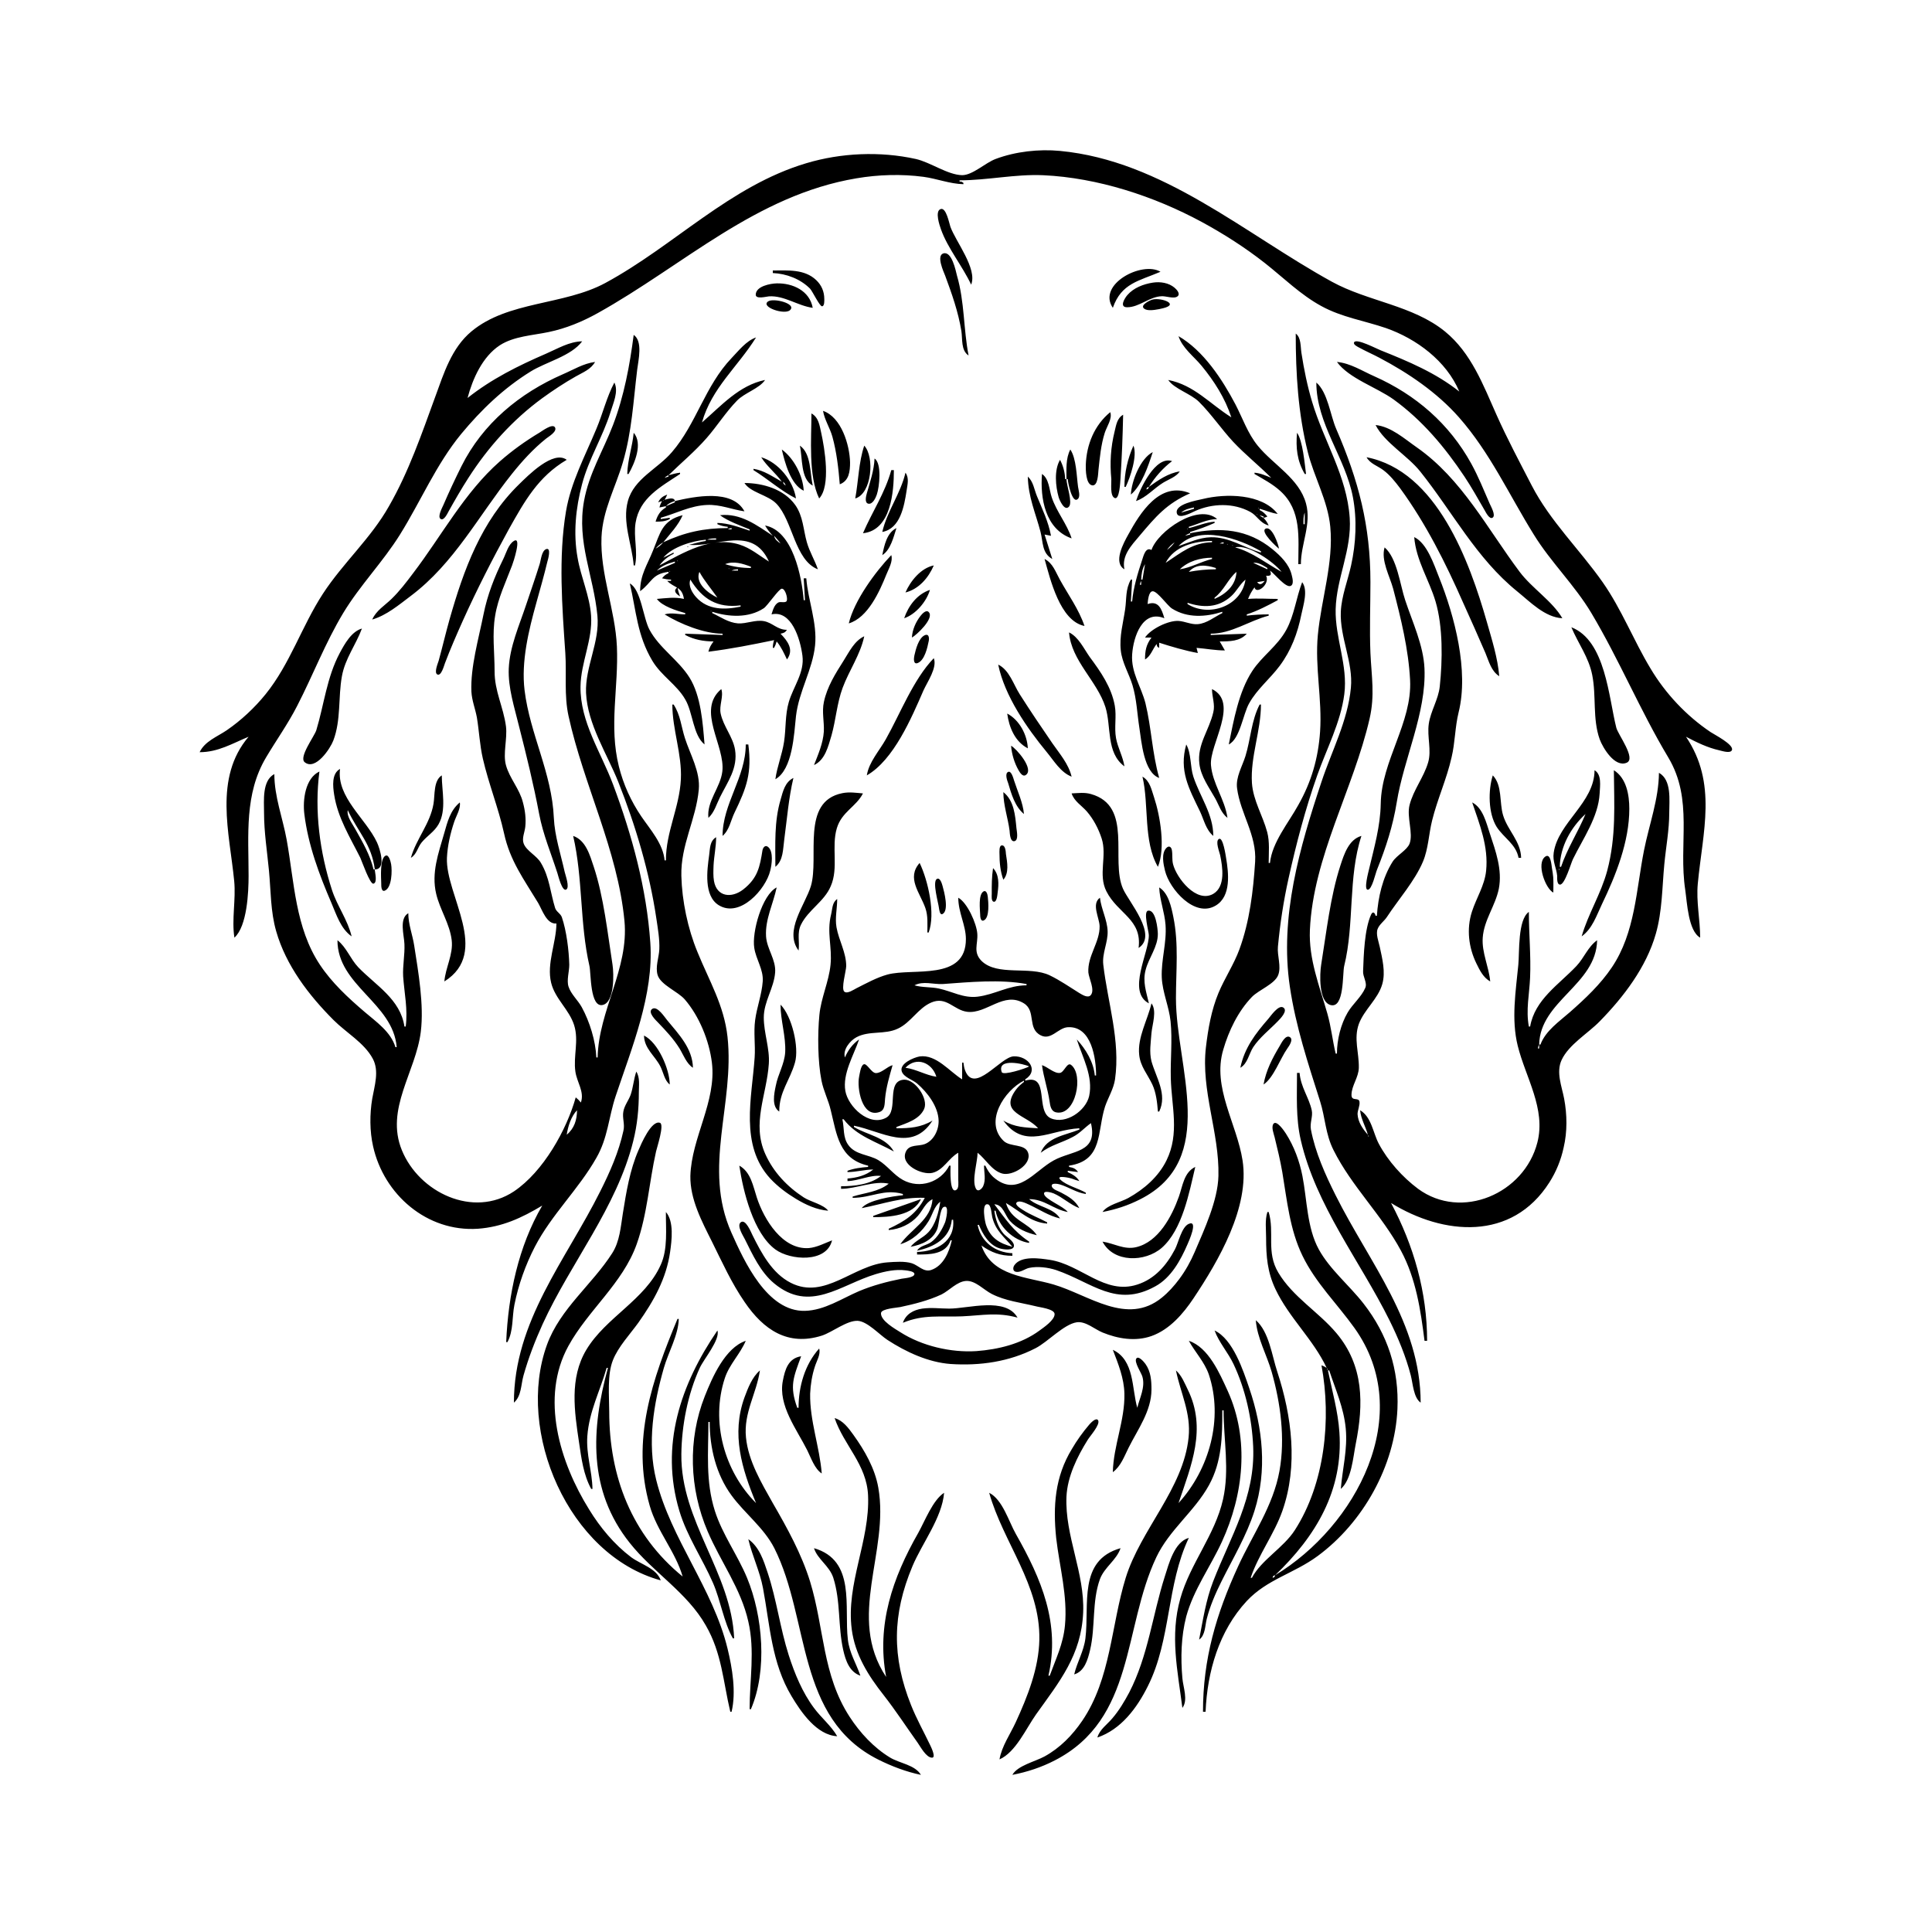 <?xml version="1.0" encoding="UTF-8"?>
<svg xmlns="http://www.w3.org/2000/svg" xmlns:xlink="http://www.w3.org/1999/xlink" width="1500pt" height="1500pt" viewBox="0 0 1500 1500" version="1.1">
<g id="surface1">
<path style=" stroke:none;fill-rule:nonzero;fill:rgb(0%,0%,0%);fill-opacity:1;" d="M 155 584 C 169.258 584 180.262 577.305 193 572 C 165.84 604 178.203 646.68 181.828 684 C 183.238 698.48 179.762 714 182 728 C 191.898 719 193 692.766 193 680 C 193 648.133 189.66 616.48 206.605 588 C 214.562 574.621 223.59 562 230.742 548 C 243 524.219 252.602 499 266.449 476 C 279.457 454.438 297.281 436.344 310.574 415 C 326.684 389.141 338.57 360.672 358 337 C 373.699 318.055 391 301.441 412 288.426 C 423.984 281 443.496 276.445 452 265 C 441.887 265.215 433 270.691 424 274.574 C 402.238 284 381.637 294.211 363 309 C 367 294 374.547 277 388 268.109 C 399 261 413.438 260.449 426 257.789 C 439.41 255 452 249.809 464 243.137 C 530.715 206 586.773 151.559 665 138.434 C 682 135.562 699.781 135 717 137.289 C 727.418 138.691 737.445 142.781 748 143 L 748 142 C 746.52 141.016 746.797 141 745 141 L 745 140 C 766.812 140 788 135.078 810 136.039 C 852.227 138 896 152.309 933 172.309 C 950 181.531 966.75 192.227 982 204.211 C 996.367 215.5 1009.898 229 1026 237.688 C 1041.652 246.285 1059.324 249 1076 254.695 C 1099.754 263 1123 280.234 1133 304 C 1114.66 289.457 1093.547 280.617 1072 272 C 1069.215 271 1053.207 262.465 1051.348 265.73 C 1050.344 267.488 1053.984 269.168 1055 269.738 C 1060.234 272.617 1065.73 275 1071 277.781 C 1093.551 289.68 1115.754 304.762 1132.715 324 C 1156.867 351.398 1171.695 384.223 1190.812 415 C 1204 436.453 1222.582 454.254 1235.547 476 C 1257.207 512.328 1273.383 551.559 1295.199 588 C 1314.969 621.02 1303 655 1308.426 691 C 1309.859 700.684 1310.746 722.73 1320 728 C 1320 714 1316.828 700.098 1318.172 686 C 1322 645.648 1333.441 608.23 1309 572 C 1317.371 576.402 1325.699 580.496 1335 582.574 C 1337 583.027 1343.477 585.215 1344.652 582.406 C 1346.445 578.145 1330.887 570.277 1328 568.328 C 1309.191 555.652 1293 538.406 1281.449 519 C 1268.246 497.113 1259 473 1244.277 452 C 1226.527 426.711 1203.531 404.648 1189.258 377 C 1179.867 358.805 1170.199 340.715 1161.859 322 C 1151.504 298.762 1142.277 274.09 1122 257.465 C 1096.973 237 1061.961 234.086 1034 218.695 C 966.262 181.402 902.867 124.77 823 117.172 C 806.625 115.609 788.406 117.629 773 123.426 C 765 126.395 755.18 136 747 136 C 735.695 135.773 722.473 126 711 123.426 C 683.32 117.309 653 118.629 626 126.723 C 566.551 144.434 523.469 190.77 470 219.691 C 437.762 237.129 394.465 233.594 366 257.324 C 350.57 270.191 344.598 289.816 337.945 308 C 327.438 336.734 317.344 366.332 302 393 C 287.941 418 266.238 437.133 250.695 461 C 234.305 486.172 225.223 515.473 206.195 539 C 197.664 549.547 187.207 559.312 176 567 C 168.625 572.012 158.969 575.512 155 584 M 754 221 C 759 208.648 741.941 187.477 737.863 176 C 736.949 173.43 734.617 160.652 730.215 162.348 C 725.715 164.074 729.48 175 730.547 178 C 735.801 192.828 747.227 206.52 754 221 M 752 276 C 748 255.34 748.934 234.355 743 214 C 742 210.008 738.973 194.793 732.43 196.75 C 726.785 198.441 732.629 211 733.809 214 C 739 228 744 242.152 746.41 257 C 747.379 263.211 746 272.109 752 276 M 864 239 C 870.66 219.824 884.219 218.223 901 211 C 886.688 202.426 851.582 220.824 864 239 M 600 210 L 600 212 C 610.551 212.453 621.359 216.535 628.906 224.094 C 630.719 226 636.352 237.793 638.191 237.793 C 640.254 237.793 639.988 233.207 639.98 232 C 639.938 226.32 637.836 221.406 633.699 217.469 C 624.598 208.793 611.59 210 600 210 M 895 219.438 C 887.816 220.559 880.203 223.434 875.328 229.043 C 873.262 231.422 868.801 238.496 875 238.551 C 884.508 238.637 892.418 230.246 902 230 C 905.23 229.773 911.676 232.352 914.34 230 C 916.617 228 913.496 224.715 911.941 223.395 C 907.363 219.504 900.766 218.539 895 219.438 M 631 239 C 628.598 225.688 615.422 219.711 603 220.016 C 598.18 220.133 586.957 222.152 586.754 228.695 C 586.629 232.605 594.961 230.219 597 230.09 C 608.953 229.328 619.359 237.43 631 239 M 895 232.527 C 892.66 233.07 883.504 237.566 889.324 240.219 C 892.562 241.695 899.633 240.141 903 239.316 C 915.98 236.137 901.754 231 895 232.527 M 596.336 234.023 C 590.191 238.254 609 244.734 613.34 240.82 C 618.855 235.773 600.523 231.141 596.336 234.023 M 1006 259 C 1006 290 1007.84 321 1015.375 351 C 1020.289 370.648 1030.883 388.602 1032.828 409 C 1035.484 436.77 1025.789 465.465 1023.172 493 C 1020.793 518 1026.621 543.008 1024.91 568 C 1023.5 588.59 1018.207 607 1008 625 C 1000.469 638.75 987.617 654 986 670 L 985 670 C 985 662.125 985.906 653.668 983.84 646 C 980.359 633.062 973 621.68 972 608 C 970.695 587.633 979 567.41 979 547 L 978 547 C 971.539 559.258 971 574 966.973 587 C 964.496 595 959.309 603.375 960.453 612 C 963 631.625 975.789 648.242 974.484 669 C 973 692 970.238 715.238 962.305 737 C 958 748.793 950.82 759.41 946 771 C 940.477 784.336 937.977 798.73 936.285 813 C 932.297 846.691 946.809 879.418 945.984 913 C 945.52 932.047 934.996 954.641 927.574 972 C 924.398 979.422 920.441 986.523 915.621 993 C 911.652 998.332 907.176 1003.336 902 1007.531 C 874.926 1029.5 845.34 1005.344 818 997.293 C 797.41 991.23 770.207 991.055 762 967 C 769.625 972.414 776.617 975 786 975 L 786 973 C 772.562 972.414 761.777 964.281 759 951 L 760 951 C 763 958.293 767.973 966.68 776 969.195 C 778.488 970 787.387 971.52 787.246 967 C 787 963.312 781.469 960.434 779.328 958 C 774.934 953 772.883 946.551 772 940 L 773 940 C 775.188 952.27 786.77 963.168 799 965 L 799 964 C 786.32 955.445 780.977 946.773 772 935 C 779 935.305 780 943.402 784.188 948 C 789.637 954 797.262 957.211 805 959 C 798.344 949 784.977 947.773 781 934 C 791.656 940.156 799.984 949 813 950 L 813 949 C 806.719 945.652 799.992 943.223 794 939.301 C 792.887 938.57 787.328 935.352 789.465 933.477 C 791.605 931.605 796.977 934.398 799 935.312 C 807 939 814.281 944 823 946 C 817.961 937.758 805.848 937.184 799 931 C 811 931 817.84 939 829 941 C 825.73 936.574 811.598 931.34 810.633 927.094 C 809.887 923.828 816.934 926.082 818 926.527 C 825 929.52 830.777 935.262 838 938 C 834.949 932.172 829.699 929 824 926 C 821.949 924.801 817.285 923.652 816.617 921.07 C 815.805 918 821.789 919.227 823 919.609 C 829.895 921.711 835.832 926 843 927 L 843 926 C 837.215 922.621 828.309 920.543 823.465 916.055 C 818.996 912 830.742 914.52 831.996 915 C 833.992 915.766 835.938 916.438 838 917 C 835.887 913.516 832.641 911.723 829 910 L 829 909 L 837 910 C 835.184 907.258 833.203 906.586 830 906 L 830 905 C 856.656 901.062 851.645 878.535 858 859 C 860.414 852 864.605 845.418 865.699 838 C 870 808 860 778.336 856.594 749 C 855.547 740.164 860.254 731.824 859.957 723 C 859.66 714.117 855 705.824 854 697 C 847.211 701.797 853.516 712.457 853.734 719 C 854 731.559 844.211 742.164 845 755 C 845.406 759.586 850.203 768.418 846.973 772.496 C 844.734 775.32 840.199 772.273 838 771 C 830.27 766.219 823.207 761.215 815 757.258 C 799.391 749.73 774.402 758.188 762 746 C 755.34 739.125 759.312 733.121 758.785 725 C 758.273 717.098 751 700.758 744 697 C 744 708.426 749.883 718.293 749.922 729 C 750 762 708.824 751.293 689 756.641 C 680.531 759 672.805 763.348 665 767.246 C 662.828 768.332 658 771.75 655.645 770.008 C 652.719 768 657 753.695 657 750 C 656.965 739.387 651.312 730.277 649.465 720 C 648.168 712.789 650 705.281 650 698 C 646 700.723 646.34 705.664 645.254 710 C 641.754 724 646.203 735.227 644.828 749 C 643.508 762.273 637.465 774.637 636.172 788 C 634.719 803 634.871 824.219 637.809 839 C 639.383 847 643.188 854.16 645 862 C 649.664 880.691 651.281 899.801 674 905 L 674 906 C 668.605 906.426 663 907.098 658 909 L 658 910 C 664.738 910 671.246 908.055 678 908 C 672.219 912.664 665.328 914.418 658 915 L 658 917 C 666.613 916.82 675.734 912 684 913 C 675.824 919.594 663.262 921 653 921 L 653 923 C 664.797 923 678.777 916.422 690 919 C 681.961 925.484 671.52 926 662 929 L 662 930 C 676.688 930 686.211 922.781 701 927 L 701 928 C 693.34 928.668 673.68 931.77 669 938 C 686 934.684 700.48 929.246 718 930 C 711.383 942.605 702.504 948.152 690 954 L 690 955 C 698.539 954.301 706.988 950.516 712.672 944 C 716.715 939.297 718.309 934.023 724 931 C 723 947.113 707.316 954.191 699 966 C 708.27 963.324 716 956.199 721 948 C 724.238 942.719 724.992 937 730 933 C 728.922 941 726.328 950.805 720.672 956.816 C 716.523 961.219 710.758 963.137 707 968 C 715.852 966.402 724.496 962.578 727.77 954 C 728.941 951 729.809 938.559 732.496 937.207 C 737.586 934.641 734.301 947.727 733.77 949 C 731.41 954.625 728 960.746 722.984 964.348 C 719.227 967.02 714.496 967 712 971 C 724.969 968.316 737.508 961.586 739 947 L 740 947 C 741.762 963.664 727 971.688 712 972 L 712 974 C 721.777 974 734.223 974.008 738 963 L 739 963 C 736.914 972.008 732.539 982.723 723 986 C 717.219 988 713 982.391 708 980.805 C 702.348 979.059 694.855 979.688 689 980.09 C 662.645 982 640.52 1009.453 614 996.004 C 599.535 988.668 591.203 973 584.246 959 C 583.219 957 578.82 945.773 575 949.086 C 571.922 951.797 576.965 959.434 578.246 962 C 584.297 974.109 590.383 987.535 601 996.383 C 628.965 1019.629 652.305 997.52 680 989.207 C 687.203 987.047 695.477 985.297 703 986.289 C 704.469 986.484 709.945 987 709.945 989.129 C 709.945 992 701.832 992.434 700 992.801 C 688.742 995.051 677.586 998 667 1002.426 C 653.512 1008.195 640.172 1017.336 625 1017.742 C 595.66 1018.523 577.754 979.215 567.859 957 C 545.336 906.418 570.508 857.223 564.836 805 C 562.168 780.477 550.477 761.281 541.453 739 C 534 721 529.492 699.5 529 680 C 528.426 656 540.371 636.43 542.535 613 C 543.816 599.145 535.82 585.754 531.746 573 C 528.867 564 528.305 555.121 523 547 L 522 547 C 522 566.434 529.586 585.602 528.625 605 C 527.543 627 517 645.816 517 668 L 516 668 C 514.875 655.191 504.992 644.215 498 634 C 489.91 622.094 483.953 609 480.477 595 C 472.645 563.523 480.348 533.656 478.961 502 C 477.715 473.508 465.828 445.695 467 417 C 467.93 396 477.781 378.73 483.574 359 C 490.625 335 491.703 311.527 494.715 287 C 495.625 279.602 499.238 265 492 260 C 488.941 283.672 484.504 307.617 475.934 330 C 468.227 350.133 457.328 367.387 453.426 389 C 447.633 421.055 460.852 446.816 463.828 478 C 465.793 498.535 454.207 517.648 455 538 C 456.176 562.352 471.18 585 480 607 C 493.492 641 504.234 677 509.574 713 C 510.707 720.656 512.234 729.27 511.895 737 C 511.613 743.449 508.645 750.562 510.574 757 C 512.895 764.668 526.387 769.824 531.699 776 C 542.918 789.047 550.621 808 552.715 825 C 556.418 855.176 536.867 883.117 536 913 C 535.684 931.039 544.938 948.367 552.754 964 C 560.703 980 568 996.27 578.195 1011 C 592.883 1032.551 611.758 1045.289 638 1037 C 646.18 1034.379 657.578 1025.047 666 1025.492 C 673.539 1026 682.812 1036.277 689 1040.305 C 703.387 1049.672 720.621 1057.691 738 1059 C 760.824 1060.512 783.543 1057.297 804 1046.742 C 813.367 1042 826 1028.09 836 1026.617 C 842.875 1025.605 850 1032.105 856 1034.547 C 868 1039.449 881.512 1041.703 894 1037.301 C 908 1032.324 918.578 1020.094 926.645 1008 C 946.172 978.727 970.324 937.262 964.727 901 C 960.305 872.375 940.988 844.297 949.723 815 C 954 800.227 961.242 785.18 972 774.004 C 977.285 768.574 989.758 764 992.398 757 C 994.938 750.297 991.508 742 992.172 735 C 993.879 717 996.492 699.707 1000.426 682 C 1006.383 655.168 1013.48 628 1022.691 602 C 1030 581.328 1040.855 561 1043.711 539 C 1046.633 516.5 1036.469 495.316 1037 473 C 1037.609 448.719 1049.621 427 1047.91 402 C 1045.68 369.441 1027.844 342.613 1018.723 312 C 1015 299.629 1012.402 286.75 1010.426 274 C 1009.676 269.184 1010.246 262 1006 259 M 915 261 C 917.945 270.227 926.891 276.691 932.914 284 C 942.781 296 951.176 309.195 956 324 C 939.242 313.531 927.254 299 907 295 C 911.754 302 924.5 305.582 930.961 312.039 C 940.539 321.613 948.199 333 957.426 343 C 966.625 352.793 977.426 361.426 987 371 C 982.648 369.215 978.734 367.414 974 367 L 974 368 C 980.945 372.059 987.969 375.727 993.996 381.176 C 1010.766 396.328 1008 417.531 1008 438 L 1010 438 C 1010 422.277 1018.352 406.82 1014 391 C 1008.797 371.492 988.512 360.82 976.469 346 C 968.707 336.449 964.809 324.773 959.215 314 C 949 294.57 934.328 272.16 915 261 M 492 439 L 493 439 C 495.41 428.512 491.734 416.82 493.438 406 C 496.504 386.543 513 378 528 368 L 528 367 C 524.875 367.312 522 368.199 519 369 C 528.875 359.328 539.605 350.465 548.711 340 C 556.852 330.645 563.508 320 572.172 311.09 C 578 305 589.59 301.676 594 295 C 573.758 299.188 560 315 545 328 C 552.656 301.012 572.668 285.016 587 262 C 579.371 264.594 573.492 272.297 568 278 C 547.336 299.652 540.676 329 521.699 351 C 510.676 364 492.27 371.512 487.488 389 C 482.969 405.539 490.695 422.484 492 439 M 462 281 C 452.812 282.238 445.352 287 437 290.574 C 403.367 305.25 374.844 328.824 358.246 362 C 353.293 372 348.652 381.832 344.281 392 C 343.398 394.055 339.52 401 342 402.824 C 344.582 404.82 347.508 398.43 348.305 397 C 353.215 388.203 358.238 379.469 363.691 371 C 379 347.148 397.98 326 421 309.152 C 429.332 303.102 438 297.379 447 292.281 C 452.539 289.125 458.84 286.773 462 281 M 1038 281 C 1047.223 293.785 1069 300.793 1082 310.152 C 1104.309 326.355 1121.801 347.191 1137 370 C 1142.617 378.434 1147.484 387.25 1152.578 396 C 1153.406 397.418 1156.453 403.793 1158.973 401.824 C 1161.492 400 1157.457 393.062 1156.578 391 C 1152 380.504 1147.801 370.008 1142.305 360 C 1125.195 329 1099.281 306.527 1067 292.141 C 1057.539 288 1048.559 282 1038 281 M 477 297 C 470.992 308.281 468 321.23 463 333 C 454.273 354 443.23 374.426 439.434 397 C 433.453 432.578 436.461 471.227 438.91 507 C 440 523.469 437.848 539.691 441.426 556 C 453.18 609.613 479.586 660 484.828 715 C 488.367 752.141 464.754 784.465 464 821 L 463 821 C 462.438 808.113 457.848 793.285 451.688 782 C 448.758 776.633 443.238 771.812 441.398 766 C 439.801 761 442 754.305 441.984 749 C 441.719 738 439.812 722.539 436.199 712.062 C 435 709 432 708 431 705 C 427.273 693 426.641 681.156 420 670 C 416.82 664.344 408.785 660.727 406.605 655 C 405 651 407.387 646.117 407.824 642 C 408.512 635.609 407.684 629.195 406 623 C 403.434 612.523 395.594 604.297 392.793 594 C 390.379 585.121 394 573.578 392.84 564 C 390.832 548.777 383.926 536.695 384 521 C 384 506.562 382 492.332 384.438 478 C 386.625 464.418 392.758 451.777 397.574 439 C 398.379 437 405.355 416.055 399 420 C 394.668 422.582 392.926 429.625 390.754 434 C 383.871 448 378.445 461.793 375.398 477 C 371.637 495.789 365.172 518 366 537 C 366.348 543.832 369 550.293 370.246 557 C 372 567.613 372.473 578.504 374.887 589 C 379.398 608.613 387 627.32 391.34 647 C 395.953 668.309 406.703 682.629 417.797 701 C 421 706.457 424.426 717.746 432 717 C 431.875 732.078 424.27 748.059 427.898 763 C 430.941 775.52 441.969 783.828 445.777 796 C 449.551 808.043 445 820 446.73 832 C 447.93 840.418 453.898 847.559 451 856 C 449.672 854.391 448.617 853.301 447 852 C 440 877.086 421.883 909.656 399 925 C 367.371 946 325.395 925.828 312 893 C 298.906 861 322.879 832.238 326.715 801 C 329.281 780.098 324.789 754.676 321.562 734 C 320.242 725.551 317 717.621 317 709 C 309.672 713.281 313.777 726 314 733 C 314.367 741.316 312.562 749.742 313 758 C 313.945 771.449 316.719 783.41 315 797 L 314 797 C 310.812 775.727 291.824 765.156 278.176 751 C 272 744.527 268.996 735.402 262 730 C 262 765.223 305.195 778.656 308 813 L 307 813 C 303.508 801.137 291.988 793.258 283 785.57 C 270.266 774.684 257.676 763.043 248.355 749 C 229.238 720.199 228.523 685 222.574 652 C 219.484 635 213 618.574 213 601 C 203.367 606.039 205 621.801 205 631 C 205 646.094 207.402 661 208.828 676 C 210.324 691.707 210 707.676 214.426 723 C 222 749.574 239.727 772.703 259 792 C 268.754 801.766 282.809 809.605 289.445 822 C 294.582 831.594 290.762 843.016 289 853 C 287 865 287 878.242 289.664 890 C 298 927.5 331.547 956.613 371 954 C 389.859 952.617 405 945.629 421 936 C 402.426 967.82 394.566 1005.492 393 1042 L 394 1042 C 398.727 1033 397.453 1022.73 399.398 1013 C 402.52 997.398 407.965 982.145 415.258 968 C 428.219 943 449.172 923.406 463 899 C 472 883.391 472.512 867.449 478 851 C 490.465 813.629 507.664 772.238 504.91 732 C 502 689.695 490.758 648.582 475.949 609 C 466.637 584.105 450.344 560.52 450.711 533 C 450.961 514.328 460.199 496.75 458.91 478 C 457.848 462.527 451 448.145 448.426 433 C 445 414.121 447 394.438 451.883 376 C 457 356.43 467.988 339.258 473.977 320 C 476 313.176 480.461 304 477 297 M 1022 297 C 1022 329 1044.605 355.34 1050.391 386 C 1053.672 403.398 1052.781 421.75 1048.984 439 C 1046.355 451 1041.578 462.641 1041 475 C 1040.172 495 1050.723 514.129 1048.828 534 C 1046.383 559.727 1034 582.828 1026 607 C 1009 658 993.426 712 1001.426 766 C 1005.988 796.816 1015.535 825.531 1024.906 855 C 1028.98 867.816 1029 880.426 1035.371 893 C 1049.43 921.121 1072.82 943.328 1087.691 971 C 1099.371 992.738 1102.957 1017 1106 1041 L 1108 1041 C 1108 1003.309 1097.637 967.078 1080 934 C 1120.727 959.133 1173.809 963.797 1202.945 918 C 1208.242 909.676 1211.93 900.617 1214 891 C 1216.918 878.648 1216.727 865.395 1214.391 853 C 1212.574 843.383 1208 832.57 1212.418 823 C 1217.977 811 1232.852 802.363 1241.984 793 C 1260.59 774 1278.168 751 1285.574 725 C 1290.602 707.383 1290.449 689.059 1292.172 671 C 1293.441 657.652 1296 644.434 1296 631 C 1296 621.254 1298 605.562 1288 600 C 1287.832 620.461 1280.422 640.129 1276.449 660 C 1270.27 691 1269.629 724 1251.48 751 C 1242.629 764.203 1230.855 775.262 1219 785.715 C 1210.617 793.105 1200 800.211 1196 811 L 1195 811 C 1195.707 777 1239.285 764.586 1240 730 C 1232.797 735.184 1229.941 743.656 1223.957 750 C 1210.332 764.434 1191.629 776 1188 797 L 1187 797 C 1184.602 784.086 1187.398 772 1187.961 759 C 1188.699 742.168 1187 725 1187 708 C 1178.289 714.078 1179.777 739.219 1178.828 749 C 1176.82 769.773 1173.246 791.387 1178.375 812 C 1184.496 836.605 1200.328 860.785 1193.621 887 C 1183.453 926.742 1134.781 947.77 1101 923 C 1088.938 914 1077.531 901.281 1070.488 888 C 1066 879.555 1064.855 867.207 1056 862 C 1056.594 868.777 1060.227 874.516 1062 881 C 1058 876.465 1054.34 871.203 1054 865 C 1054 861.824 1056 858.402 1055.496 855.332 C 1054.836 851.645 1049.219 855.406 1049.293 850 C 1049.395 842.727 1054.832 836.57 1054.984 829 C 1055.219 817.367 1050.887 806.449 1055 795 C 1059.25 783.688 1069.887 775.707 1073.211 764 C 1075.883 754.602 1073.172 744.223 1071.211 735 C 1070.367 731.031 1068 725.137 1069.617 721.172 C 1070.926 717.711 1074.723 715.102 1076.758 712 C 1085.711 698.332 1098.449 684.012 1104.77 669 C 1109 659 1109.25 647.586 1111.895 637 C 1116 620.367 1123.266 604.711 1127 588 C 1129.766 576.484 1129.633 564.445 1132.477 553 C 1140.477 520.785 1129.426 478.473 1117.199 448 C 1113.281 438.234 1107.988 421.758 1098 417 C 1099.434 435.156 1109.504 450 1114.562 467 C 1120.375 486.641 1120 512.703 1117.824 533 C 1116.738 543.121 1110.746 552 1109.301 562 C 1107.875 572 1111.605 582.461 1108.789 592 C 1105.355 603.641 1097.406 613.152 1094.379 625 C 1091.996 634.309 1097.422 647 1094.383 655 C 1092.406 660.098 1084.441 664 1081.23 669 C 1073.387 681.465 1070 696.477 1069 711 L 1068 711 C 1067.543 708.832 1065.895 707.031 1064.5 710.109 C 1059.34 721.492 1058.766 741.555 1058.305 754 C 1058 758.309 1061.738 763 1060 767 C 1057 774 1050.23 779.492 1046.391 786 C 1040.934 795.238 1038 807.332 1038 818 L 1037 818 C 1034.555 807.73 1033.5 797.258 1030.574 787 C 1024.441 765.52 1016 744.762 1017 722 C 1019.52 665.32 1050.824 612.559 1063.348 558 C 1067.547 539.711 1064.84 525.312 1064 507 C 1063.238 488.738 1064 470.277 1064 452 C 1064 408.164 1054.801 373.055 1037.426 333 C 1032.805 322.352 1030.906 304.637 1022 297 M 1134 304 L 1133 305 L 1134 304 M 363 309 L 362 310 L 363 309 M 639 319 C 640.219 326.078 644.324 332.121 646.254 339 C 649.582 351 651 363.762 652 376 C 659.188 373.32 660 366 659.984 359 C 659.672 345.379 653.18 323.82 639 319 M 862 320 C 849.699 330.043 843.547 345.199 843 361 C 842.926 364.691 843 376.055 848 376.824 C 852.484 377.496 852.547 367.66 852.836 365 C 853.871 355.352 854.773 345.293 857.746 336 C 859.309 331.109 863.762 325.098 862 320 M 630 321 C 630 340.285 627.469 369.371 636 387 C 645.199 377.18 640.23 348.035 637.574 336 C 636.316 330.281 635.559 324 630 321 M 872 322 C 867.242 324.711 866.609 330 865.375 335 C 862.312 347.398 861.625 359.344 862.828 372 C 863 375.277 861.629 385 865.43 386.652 C 869.203 388.383 869.77 374.031 869.91 372 C 871 355.422 871.656 338.598 872 322 M 289 481 C 300.18 477.734 309.809 469.551 319 462.625 C 352.742 437.211 371.559 400.352 397.398 368 C 405.375 358.016 414 348.516 424 340.516 C 425.848 339.035 432.938 335 430.824 331.707 C 428.828 328.648 420.902 334.66 419 335.801 C 407.949 342.418 397.676 349.77 388 358.285 C 360.512 382.488 342.754 416.191 320.766 445 C 315.523 452 310.168 459 303.984 465 C 298.73 470.109 292 474.062 289 481 M 1068 330 C 1075 343.699 1092.73 353.664 1102.602 366 C 1127.746 397.434 1146.207 433.496 1178 459.195 C 1188 467.281 1199.406 479.301 1213 480 C 1205.223 466.656 1189.422 456.73 1179.871 444 C 1154.773 410.539 1135 371.789 1100 347.344 C 1090.383 340.656 1080 331.211 1068 330 M 492 336 C 491 346.758 487.223 357.258 487 368 L 488 368 C 492.695 359.75 499.281 344.375 492 336 M 1007 336 C 1006 347.633 1006.98 357.645 1013 368 L 1014 368 C 1012.953 360.223 1011.441 342 1007 336 M 621 346 C 623.199 355.219 621.379 372 631 377 C 628.801 367.766 629.922 352 621 346 M 671 346 C 666.66 358.812 666.484 373.676 664 387 C 676.82 383.371 679.207 354.758 671 346 M 880 346 C 875.48 356.191 873 367 873 378 L 874 378 C 877.52 370.73 883.23 353.715 880 346 M 607 349 C 609.375 359.266 613.844 376.16 624 381 C 623.473 369.48 616.348 355.723 607 349 M 831 349 C 827.375 355.785 828 364.473 828 372 L 827 372 C 826.766 366.637 825.496 361.754 823 357 C 818.297 365 819.551 377.527 821.926 386 C 822.543 388.188 826.512 397.332 829.957 393.34 C 832.922 390 828 376.602 828 372 L 829 372 C 829 374.234 832.535 392 836.984 387.246 C 838.922 385.234 837.324 380.379 837 378 C 835.863 369.723 835.699 356 831 349 M 878 384 C 886.645 376.645 891.551 361.582 895 351 C 885.352 356 878.477 373.598 878 384 M 440 357 C 429.52 349.184 409.758 369.426 403 376.016 C 373.629 404.668 360 442.332 349 481 C 346 491.625 343.531 502.359 340.574 513 C 340 515 336.816 522.262 339.539 523.652 C 342.57 525.211 344.797 516.664 345.426 515 C 349.641 503.832 354.398 493 359.305 482 C 370.23 457.77 382.246 434.242 395 411 C 407.234 389.195 417.855 370 440 357 M 591 355 C 595.461 362.133 602.199 367.184 607 374 C 599.902 370.062 593.195 365.227 585 364 L 585 365 C 596 371.77 606.574 381.309 618 387 C 615.949 373.332 604.379 359 591 355 M 1061 355 C 1063.777 360.066 1069.492 361.625 1074 365 C 1079 368.711 1083.227 374 1086.984 379 C 1107 406.355 1122.375 437.094 1136 468 C 1141.914 481 1147.66 494 1153.281 507 C 1156 513.531 1157.75 521 1164 525 C 1162.883 511 1158.266 496.488 1154.422 483 C 1141 436.016 1115.551 365.586 1061 355 M 679 356 C 678.602 365.227 675.508 374.172 673 383 C 672.488 385 670.938 390.516 674.277 391.078 C 677.629 391.645 679.914 386.426 680.75 384 C 682.812 378.023 684.742 359.723 679 356 M 882 389 C 889.891 386.34 895.914 379.152 903 374.812 C 907.301 372.176 913.199 370.273 916 366 C 906.973 367.352 899.266 372.797 892 378 C 896.77 370.367 902.836 363.457 910 358 C 897 353.566 885 379.73 882 389 M 692 365 C 687 383 677.227 397.227 670 414 C 691.84 411.75 694 381.754 694 365 L 692 365 M 703 367 C 699.262 383.156 688.742 396.824 685 413 C 699 410.461 702 393 703.867 381 C 704.559 376.195 706 371.102 703 367 M 809 368 C 807.52 386.766 811.426 410.809 832 418 C 828.457 406.809 820.25 397.32 816.52 386 C 814.586 380.137 814.516 371.645 809 368 M 519 369 L 519 370 L 516 371 C 517.223 369.805 517.422 369.684 519 369 M 798 370 C 798.332 386.023 803.996 398.203 807.871 413 C 809.883 420.676 808.84 429.523 817 434 L 811 415 L 816 416 C 813.887 404.781 809.289 395.492 805 385 C 802.887 379.77 802.266 374 798 370 M 988 371 L 987 372 L 988 371 M 608 374 C 609.188 375.188 609.527 375.586 610 377 C 608.453 375.738 608.191 375.805 608 374 M 578 375 C 582.641 382.438 596.238 384.242 602.824 391.09 C 615.574 404.34 617 435.016 635 442 C 632.551 434.809 628.508 428.34 626.43 421 C 623.633 411.137 623.566 400.652 617.363 392 C 608.602 379.777 592.41 375.039 578 375 M 892 378 C 891.453 379.637 891.637 379.453 890 380 C 890.547 378.363 890.363 378.547 892 378 M 873 442 C 870.711 431.457 878.395 423.492 884.727 416 C 897.395 401.012 905.785 391 924 383 C 900.418 373.105 885 398.645 876 415 C 872.332 421.562 864 436.773 873 442 M 511 390 L 514 389 C 512.953 391 512.488 392 512 394 L 517 393 L 517 394 C 512.578 396.516 510.418 400.18 509 405 C 513 405 516 405 520 403 L 520 402 L 513 403 L 513 402 C 525.238 398.5 535.926 392.59 549 392.039 C 559.285 391.605 568 395.539 578 397 C 568.492 379.367 539.203 385.516 524 389 C 523.445 385.68 518.621 387.34 516 388 C 516.957 386.484 517.387 385.66 518 384 C 514.547 385.367 512.664 386.66 511 390 M 985 408 C 983.914 405.582 982.758 404.012 981 402 C 982.453 401.75 982.754 401.684 984 401 C 982 398.668 980.695 397.301 978 396 L 978 395 C 982.719 396.289 987 398.281 992 399 C 979.781 383.176 951.562 383.066 934 387.375 C 929.59 388.453 911.578 391.305 913.754 398.684 C 915.176 403.52 925.473 397.824 928 396.695 C 941.293 390.77 957.602 390.273 970.766 397.469 C 976.238 400.461 978 406 985 408 M 515 388.332 C 515.773 388.332 515 388.832 514.668 388.668 L 515 388.332 M 524 389 L 524 390 L 517 393 C 519 390.828 521 390 524 389 M 927 394 L 927 395 L 917 398 C 919.914 395.453 923.246 394.777 927 394 M 977 394.332 C 977.773 394.332 977 394.832 976.668 394.668 L 977 394.332 M 1013 398 L 1013 407 L 1012 407 C 1012 404 1011.785 401 1013 398 M 559 400 C 565.254 404.68 574.723 408 582 411 L 582 412 C 573.82 409.34 565.691 406.18 557 406 L 557 407 C 559.711 408.148 562 408.746 565 409 L 565 410 C 546.59 410 531.676 413.25 515 421 C 520.25 414.484 526.727 407.746 530 400 C 513.816 404 512.449 414.457 507 427.426 C 502.59 438.598 497 446.199 497 459 C 506.375 452.035 506 445.625 519 444 L 519 445 C 516.645 446.105 515.625 447 514 449 C 516.379 449.57 518.559 450 521 450 L 521 451 L 518 451 C 523.609 456.734 529.523 455.184 531 465 C 523.891 463.309 517 464.438 510 465 C 514 470.637 525.379 474.188 532 476 L 532 477 C 526.508 477 521.371 475.414 516 477 C 528 484.41 546.602 492 561 492 L 561 493 L 532 492 L 532 493 C 538.895 496.633 546.258 498 554 498 C 552 500.645 550.75 502.797 550 506 C 567.672 503.766 583.574 500.598 601 497 C 600.355 499.105 600 500.797 600 503 L 601 503 C 601.891 501.254 602.453 500 603 498 C 606.527 502.289 608.637 507.016 611 512 C 616.605 504.465 611.594 497.73 606 492 C 608.543 491.473 609.535 491.121 611 489 C 603.355 489 599.902 483.449 593 482.23 C 586.359 481.055 579.711 484.371 573 484 C 565.484 483.391 559.605 479.082 553 476 L 553 475 C 565.883 479.094 581.199 480.004 593 472.238 C 596 470.191 604.723 457.055 607 457.055 C 609.746 457.055 611.703 464.461 610.84 466.469 C 609.965 468.516 605.984 466.773 604.211 467.816 C 601 469.598 600 474 599 477 C 614.48 473.508 621.309 496 623 509 C 624.766 522.086 615.965 533.031 612.438 545 C 609.473 555.07 610.316 565.711 608.727 576 C 607.207 586 603.324 595.156 602 605 C 615.465 597.344 616.504 569.758 618 556 C 620.215 536.742 630.949 519.793 632.828 501 C 634.574 483.551 627.363 466.254 626 449 L 624 449 L 625 466 L 624 466 C 622.508 447.707 615.555 412 594 408 C 595.719 411 597.676 413.453 600 416 C 587.477 407.75 574.984 398.246 559 400 M 976 399.332 C 976.773 399.332 976 399.832 975.668 399.668 L 976 399.332 M 894 427 C 889.449 424.438 887.82 431.527 886.672 435 C 883.355 445.02 879.859 456.473 879 467 L 878 467 L 879 450 L 878 450 C 873.699 457.637 874.762 464.699 873.57 473 C 872 483.746 868.992 494.016 870.176 505 C 871.199 514.535 876.559 523 879.277 532 C 882.512 542.781 882.867 554 884.59 565 C 886.289 576 887.992 599.695 900 604 C 894.504 584.625 894 565.195 889.336 546 C 886 533 878 522.094 879 508 C 880 494 887.219 473.164 904 480 C 901.902 472.715 899.355 466.047 891 469 C 891.199 466.73 891.688 459.055 895 459.055 C 898.645 459.055 906.367 470.289 910 472.531 C 921.895 480 936.18 479.098 949 475 L 949 476 C 942.789 479 937 484 930 484.586 C 924.945 485.059 920 482.395 915 482.094 C 907 481.621 893.309 488.422 889 495 L 894 495 C 889.855 500.547 889 505.203 889 512 C 893.461 509.461 894.816 504 898 500 C 898.406 502.094 898.219 502.02 900 503 L 900 499 C 909.344 502 920.445 505.301 930 507 L 929 503 C 936.43 503.586 943.492 505 951 505 L 947 498 C 954.473 498 962.738 498.027 968 492 L 940 493 L 940 492 C 956.215 492 969.641 482 985 478 L 985 477 C 979.227 477 973.723 477.277 968 478 L 968 477 C 975.914 474.496 984.621 470 992 466 L 992 465 C 984 465 976.918 464.375 969 465 C 970.328 461.652 971.797 459 974 456 C 975.285 462 986.312 453.625 983 447 C 986.656 447.34 987.406 446.391 986 443 C 989.281 445.098 998.457 457 1002.254 454.824 C 1004.863 453.34 1003.297 448.176 1002.762 446 C 1000.758 438 994.297 431.629 988 426.465 C 968.699 410.645 947.441 409.164 924 414 L 924 413 C 930.352 411.184 936.957 408.68 943 406 L 943 405 C 936 405.566 929.742 408.441 923 410 L 923 409 C 930.613 406.809 936.84 403.168 945 403 C 930.312 390.227 898.762 412.641 894 427 M 981 401 L 981 402 C 979.422 401.316 979.223 401.195 978 400 L 981 401 M 993 426 C 992.676 423 987.633 408.117 982.672 410.461 C 978 412.617 991.262 424.77 993 426 M 568 410 L 568 411 L 565 411 C 566.246 410.316 566.547 410.25 568 410 M 685 431 C 691.422 427 693.746 417 696 410 C 688.52 413.68 686.566 423.426 685 431 M 922 410.332 L 922.332 410.668 C 921.84 410.832 921.227 410.332 922 410.332 M 920 411 L 919 412 L 920 411 M 584 412 L 583 413 L 584 412 M 918 412 L 917 413 L 918 412 M 586 413 L 585 414 L 586 413 M 924 414 L 924 415 L 920 416 C 921.457 415 922.246 414.562 924 414 M 601 416 C 602.863 418 604.469 419.793 606 422 C 603.594 420.262 601.699 419 601 416 M 979 428 L 979 429 C 965.879 425.219 954.297 416.77 940 417.129 C 931.215 417.348 923 421.238 915 424 C 930.734 407 962.453 418.344 979 428 M 556 418 L 556 419 L 549 419 C 551.332 418.016 553.457 418.02 556 418 M 597 436 C 589.441 431.293 582.688 425.453 574 422.773 C 552 416.004 530.582 429.109 512 439 C 514.953 435 518.441 432.172 523 430 L 523 429 L 515 433 C 521.984 424.57 537.332 420 548 419 L 548 420 C 543.559 420.598 539.355 422 535 423 C 556.324 425 584.293 407.566 597 436 M 941 420 L 941 421 C 926 421.309 916.918 429.125 905 437 C 911.742 424 927.391 420.113 941 420 M 515 421 C 513.172 423.219 511.484 424.547 509 426 C 510.828 423.781 512.516 422.453 515 421 M 912 421 C 910.203 423.508 908.508 425.203 906 427 C 907.797 424.492 909.492 422.797 912 421 M 950 421 L 950 422 L 947 422 C 948.246 421.316 948.547 421.25 950 421 M 953 422.332 L 953.332 422.668 C 952.84 422.832 952.227 422.332 953 422.332 M 957 423.332 L 957.332 423.668 C 956.84 423.832 956.227 423.332 957 423.332 M 533.668 424.332 C 533.223 424.777 534.277 424.723 534.332 424.668 C 534.777 424.223 533.723 424.277 533.668 424.332 M 914 424 L 913 425 L 914 424 M 995 444 C 983 437.367 972.398 428.664 959 425 C 969 422.223 989.273 436.535 995 444 M 424 426.348 C 420.461 427.723 419.953 435 418.977 438 C 415.652 448.73 411.887 459.344 408.332 470 C 403 486 395.785 502 395 519 C 394.375 534.18 399.484 549.43 403 564 C 408.793 586.664 414.281 609.035 418.609 632 C 421.594 647.816 427.918 662.73 432.805 678 C 433.387 679.812 436.418 692.398 439.594 690.652 C 442.559 689.027 438.961 679.43 438.426 677 C 435.383 663.23 430.66 649.168 430 635 C 428.508 600.098 411.477 570.121 407.285 536 C 404.535 513.594 410.461 489.461 416.426 468 C 419.383 457.359 422.43 446.715 425 436 C 425.461 434.574 428.223 424.77 424 426.348 M 1075 425 C 1072 435 1079 447.371 1081.629 457 C 1087.691 480.277 1093.551 504 1094.789 528 C 1096.492 561.141 1072.562 590.559 1072 624 C 1071.711 641.504 1066.891 658.098 1062.883 675 C 1062.441 677 1058.68 690.793 1061.938 690.793 C 1065.242 690.793 1068 677.613 1069.199 675 C 1076 658 1081.48 641.23 1084.41 623 C 1089.867 589.031 1107.477 553.586 1105.961 519 C 1105.176 501.023 1096.625 483 1091 466 C 1087 454.098 1084.75 433.379 1075 425 M 528 426 L 529 427 L 528 426 M 981 429 L 980 430 L 981 429 M 692 431 C 679.551 444.047 663.215 466.25 659 484 C 673.82 479.598 682.879 459.266 688.199 446 C 689.992 441.535 693.422 435.805 692 431 M 941 433 L 941 434 C 932.473 436.02 924.711 440.715 916 442 C 922.684 435.605 931.922 433.074 941 433 M 529 434 L 528 435 L 529 434 M 811 434 C 815.441 449.773 822.949 482.156 842 486 C 837.574 473.004 829.492 462 822.863 450 C 819.559 444.074 817.41 437.133 811 434 M 526 435.332 L 526.332 435.668 C 525.84 435.832 525.227 435.332 526 435.332 M 972 435 L 971 436 L 972 435 M 524 436 L 524 437 L 510 443 C 513.75 439.211 518.914 437.391 524 436 M 984 441 L 984 442 L 973 437 C 976.91 436.348 980.668 439.055 984 441 M 583 440 L 583 441 C 576.238 441 569.445 440.043 563 438 C 569.418 435.309 576.844 437.629 583 440 M 889 438 L 887 450 L 886 450 C 886.184 445.77 886.773 441.648 889 438 M 703 460 C 713.434 457.363 720.859 448.59 725 439 C 715 441 706.852 451.078 703 460 M 944 441 L 944 442 C 936.926 442 929.957 442.707 923 444 C 928.527 437.574 936.57 438.648 944 441 M 566 441.332 L 566.332 441.668 C 565.84 441.832 565.227 441.332 566 441.332 M 523 442 L 522 443 L 523 442 M 573 442 L 573 443 L 568 443 C 569.77 442.223 571 442.09 573 442 M 986 442 L 985 443 L 986 442 M 520 443.332 L 520.332 443.668 C 519.84 443.832 519.227 443.332 520 443.332 M 543 444 C 547 451.203 552.328 457.285 557 464 C 550 460.734 539.43 452.77 543 444 M 960 444 C 959.52 454.344 952 461.074 943 465 L 943 464 C 950.352 458.383 953.234 449.758 960 444 M 536 450 C 545.414 465.312 557 472.258 575 470 L 575 471 C 562.879 473.5 549.691 473.832 540.527 463.699 C 537.32 460.152 534.18 454.719 536 450 M 967 450 C 963.906 470.629 938.645 479.469 922 469 L 922 468 C 934 472 945.992 472 955.961 462.816 C 960.18 459 962.594 453.641 967 450 M 886 451 L 886 454 L 885 454 C 885.25 452.551 885.316 452.246 886 451 M 982 451 C 979.844 453.43 978.32 454.742 976 452 L 982 451 M 1011 452 C 1006.332 464.102 1004.934 477.559 998.688 489 C 991.758 501.695 979.859 509.328 972.242 521 C 961.609 537.305 957.875 559.223 954 578 C 962.836 573.586 964.984 554.562 969.871 546 C 976 535.012 986 527.051 993.523 517 C 1002.484 505 1007.461 491.617 1010.398 477 C 1011.832 470 1015.773 458.301 1011 452 M 489 453 C 494 474.422 494.648 493.16 506.453 513 C 513.414 524.703 525.465 531.57 532 543 C 537.992 553.066 538 570.691 547 578 C 545.695 561.617 544.219 540.18 535.289 526 C 526.641 512.27 512 503.262 504.312 489 C 499.402 480.082 497.699 457.566 489 453 M 528 463 C 527.168 460.625 526.383 458.48 526 456 C 522.293 458.586 524.859 461.16 528 463 M 702 480 C 710.988 477 719.402 467 722 458 C 712 461.297 705.273 470.402 702 480 M 559 464 L 558 465 L 559 464 M 552 474.332 C 552.773 474.332 552 474.832 551.668 474.668 L 552 474.332 M 708 495 C 711.406 493.227 725.938 479.812 720.93 475.086 C 718.934 473.203 715.848 476.711 714.789 478.059 C 711 482.82 708.312 489 708 495 M 950 474 L 949 475 L 950 474 M 1220 487 C 1225.32 499.707 1233.41 510.113 1236.191 524 C 1239.488 540.453 1236.32 558 1242 574 C 1244.52 580.738 1253.652 596 1262.852 592.219 C 1270.617 589.16 1256.273 570.414 1254.895 565 C 1248.965 541.711 1246.605 497.309 1220 487 M 281 488 C 272.883 490.281 267.539 500 263.781 507 C 253.68 526.016 251.699 546.73 245.562 567 C 244 571.816 231.73 588 236.605 591.82 C 245 598.547 256.508 581 258.77 575 C 264.871 559 262.457 541.566 265.465 525 C 267.969 511.188 276.262 500.77 281 488 M 830 491 C 831.809 513.133 851.711 528.512 858.254 549 C 863 564.125 858.605 584.375 873 595 C 871.863 587.41 867.828 580.582 866.465 573 C 864.984 564.773 866.992 556.23 865.535 548 C 862.992 533.609 854.578 521.555 846 510 C 841.496 503.613 837.316 494.484 830 491 M 718 493.176 C 713.18 495.352 710.957 504.258 709.902 509 C 709.441 511.086 708.914 516.41 712.758 514.672 C 717.887 512.355 720 503 721 498.004 C 721.5 496 721.551 491.672 718 493.176 M 632 594 C 640.637 590 643 579.531 645.574 571 C 649 558.82 649.789 546 654.23 534 C 659.262 520.488 668 508.203 671 494 C 663.277 497.609 659.34 506.074 654.945 513 C 648.574 523.051 642.176 533.18 639.668 545 C 638 552.715 640 560.316 639.625 568 C 639 577.211 635.281 585.543 632 594 M 899 499 L 898 500 L 899 499 M 725 511 C 709 527.68 699 554 687.719 574 C 682.668 583 674.605 591.711 673 602 C 693.926 590 707.734 557.273 717 536 C 720 529.367 727.848 518.316 725 511 M 775 516 C 780 540.277 797.238 565.219 812.75 584 C 818.355 590.789 823.512 599.711 832 603 C 829.637 593.055 822.715 585.254 817 577 C 808.402 564.488 799.844 551.824 791.695 539 C 786.836 531.355 783.594 520.094 775 516 M 560 535 C 540.422 551.395 563.254 579 560.816 599 C 559.289 611.586 548.594 622 550 635 C 554.668 630.676 556.184 624.57 558.969 619 C 565 606.824 573 596.434 570.676 582 C 568.996 572 561.633 564 559.52 554 C 558.176 547.703 562 540.637 560 535 M 941 535 C 941 541.121 943.547 547 942 553 C 938.781 567 929.352 578 931.184 593 C 932.391 603 938.844 611.516 943.562 620 C 946.574 625.422 947.961 631.043 953 635 C 951 620.59 941.375 608.418 940.188 594 C 938.879 578.066 962.438 545.543 941 535 M 782 554 C 783.441 564.691 788 575.82 798 581 C 797.52 570.492 791.492 559 782 554 M 194 571 L 193 572 L 194 571 M 1309 571 L 1308 572 L 1309 571 M 579 578 C 579 603.52 561 624 561 649 C 566.332 644.418 567.273 637.141 570.258 631 C 579.852 611.27 583.797 600.012 581 578 L 579 578 M 921 578 C 915.281 598.352 923 612.031 931.68 630 C 934.801 636.586 936.223 644.176 942 649 C 941.953 632 931.672 618.645 926.52 603 C 923.965 595.242 925 585 921 578 M 785 579 C 785.531 585.52 787.535 592.281 790.801 598 C 791.711 599.57 793.879 603.281 796.258 601.824 C 803.43 597.441 788.945 581 785 579 M 291 675 C 300.176 675.152 294.906 658.77 292.676 654 C 284 635.477 261.219 619 264 597 C 257.371 600.566 258.414 610.445 259.438 617 C 262.238 635 271.793 650.082 279.754 666 C 281 668.711 287.223 686.637 289.91 686.078 C 293.273 685.379 291 677.285 291 675 M 795 632 C 794.23 623.195 790 614.34 787.332 606 C 786.855 604.594 785.23 598.023 782.648 599.348 C 780 600.656 782 606.117 782.723 608 C 785.203 616.418 788 626.23 795 632 M 1238 598 C 1237.91 623.32 1209.777 638.453 1206.301 662 C 1205.27 669 1208.395 673.609 1209 680.09 C 1209 681.625 1208.617 686.793 1211.219 686.793 C 1215 686.793 1219.664 670.188 1221.246 667 C 1229 651.137 1241 634.289 1241.961 616 C 1242.227 610.145 1243.707 601.336 1238 598 M 1253 598 C 1253.223 625.023 1254.887 649.273 1247.848 676 C 1243 694 1233 709.559 1228 727 C 1236.281 721.027 1239.457 711 1243.742 702 C 1254.59 679.523 1264.992 653.34 1264.992 628 C 1264.992 617.137 1262.805 604.172 1253 598 M 273 727 C 269.973 714.219 261.777 703.438 257.746 691 C 248.23 661.637 244 629.469 248 599 C 236.969 604.191 234.941 621.059 236.285 632 C 239.223 656 247.82 679.016 257.281 701 C 261.277 710.285 264.492 721 273 727 M 319 666 C 323.52 663.391 324.168 658 327.391 654.039 C 331.504 649.016 337.18 645.801 340.469 640 C 346.852 628.742 343 614.211 343 602 C 336.496 606.09 337.738 617.148 336.586 624 C 333.965 639.605 323.27 651 319 666 M 1159 602 C 1155.324 613.621 1155.422 631.402 1162 642 C 1167.562 650.57 1177 655.375 1179 666 L 1181 666 C 1180.727 653.152 1170.57 644.816 1167 633 C 1164 623.199 1166.555 609.812 1159 602 M 887 603 C 892.195 624.82 887.48 653.164 899 673 C 905 658.48 900.77 633.449 896 619 C 894 613.117 892.773 606.168 887 603 M 602 673 C 608.215 668 607.84 659.406 608.871 652 C 611 636.238 612.312 619.445 616 604 C 609.418 607.238 607.887 614.426 606 621 C 601 638.078 602 655.426 602 673 M 620 738 C 621 731.273 618.66 724.504 621.836 718 C 627.492 706.406 639.98 700 645 688 C 651.227 673.738 645.348 657.586 649.723 643 C 653.539 630.273 664.68 626.414 670 616 C 664.48 615.562 659.531 614.699 654 615.809 C 621.492 622.312 636.27 665.465 629.559 688 C 625 702.773 608.578 722.656 620 738 M 779 615 C 779 625.199 782.57 635 783.844 645 C 784 647 784.234 653.781 787.621 653.078 C 791 652.344 789.387 645.215 789.168 643 C 788.199 633.164 787.352 621.555 779 615 M 832 616 C 834 622.113 839.66 625.293 843.816 630 C 849 636.039 852.855 643.379 855.328 651 C 859.703 664.48 852.418 679 859 692 C 867.852 709.531 886.824 713.637 884 736 C 899.262 726 876.371 700.301 871.875 690 C 862 667.609 879.938 625.77 847 616.492 C 841.824 615.035 837.234 615.777 832 616 M 357 623 C 349.508 629.258 347.441 638 344.859 647 C 340.387 662.594 334.77 677.664 338.652 694 C 341.59 706.352 349.191 717.215 350.707 730 C 351.992 741 345.871 751.312 345 762 C 381.203 739.262 345.766 695.078 347 666 C 347.453 656.52 349.656 647 352.668 638 C 354.191 633.473 357.832 627.742 357 623 M 1143 623 C 1148.863 640.328 1155.703 657.273 1153.828 676 C 1152.676 687.535 1146.199 697.18 1142.746 708 C 1138.512 721.266 1140.219 735.578 1146.258 748 C 1148.887 753.402 1151.656 759 1157 762 C 1156 750.609 1150.344 739.617 1151.184 728 C 1152.184 714.203 1161 703.281 1163.688 690 C 1166.512 675.246 1161.285 661 1156.668 647 C 1153.91 638.734 1151.344 627.262 1143 623 M 269 627 L 268 628 L 269 627 M 1233 628 L 1232 629 L 1233 628 M 270 629 C 278 646.051 288.531 655.453 291 675 L 290 675 C 287.434 664 281.637 654 276 644 C 273.75 639.715 269 634.039 270 629 M 1232 630 L 1231 631 L 1232 630 M 1231 632 C 1225.203 646 1216.855 658.652 1212 673 L 1211 673 C 1211.324 657.355 1219.543 642.461 1231 632 M 445 649 C 452.688 682.23 450 716.578 457.648 750 C 458.945 755.773 458 782.5 467.957 780.246 C 477.223 778.129 476.641 756 475.562 749 C 471.73 724.465 468.785 696.562 461 673 C 458 664.02 454.84 652.355 445 649 M 1057 649 C 1047.172 651.762 1043.52 663.254 1040.672 672 C 1032.805 696.133 1029.82 724 1025.754 749 C 1024.598 756.137 1023.684 777.707 1033 780.289 C 1043.867 783.273 1042.195 756 1043.625 750 C 1051.758 717 1046.453 681.43 1057 649 M 556 650 C 550.977 653 551.293 658.746 550.574 664 C 549 675.473 546.223 695.477 558 702.773 C 574.535 713 594.629 690.289 598 676 C 599.234 671.324 600.664 661.285 596.453 657.66 C 594.203 655.723 592.527 657.832 592 660.059 C 589.926 673.031 588.324 681.75 577 690.609 C 568 697.555 556.516 696.441 554.328 684 C 553.652 680.152 553.867 676 554 672 C 554.363 664.598 556 657.461 556 650 M 946.383 651.348 C 943.301 653.055 946.828 661.551 947.336 664 C 949.195 673.02 951.66 688.297 941.957 694 C 928.816 701.477 913.496 681.676 910.762 671 C 909.828 667.355 910.484 663.703 909.852 660.062 C 909.414 657.543 907.609 656.211 905.547 658.379 C 901.438 662.68 903.277 671 904.504 676 C 907.93 690.195 927.613 713 943.996 703 C 955.992 695.754 953.906 677.797 951.918 666 C 951.613 664.184 949.531 649.598 946.383 651.348 M 779 683 C 783.613 677.695 782 669.48 781 663 C 780.871 661.254 780.672 656.41 778 656.348 C 775.504 656.285 776 661.523 776 663 C 775.988 669.59 776.684 676.816 779 683 M 299.352 664.348 C 294.73 666.562 295.926 681.809 296 686 C 296 687.492 295.875 692.66 298.754 691.504 C 304.359 689.246 304.508 675.754 303.672 671 C 303.41 669.52 301.977 663.086 299.352 664.348 M 1206 693 C 1206 689.016 1206.184 685 1205.91 681 C 1205.75 678.648 1205.301 676.324 1204.922 674 C 1204.594 672.008 1203.992 662.016 1199.723 665.086 C 1192.531 670.254 1199.918 690.004 1206 693 M 714 670 C 703.641 681.656 714.227 693.004 718.453 705 C 720.594 711.074 720 717.664 720 724 L 721 724 C 726.453 709.441 720.562 683.656 714 670 M 771 674 C 770 680.711 769.953 687.227 770 694 C 770 695.402 769.488 699.594 771.453 700.078 C 774 700.738 774.375 694.438 774.574 693 C 775.477 686.484 775.816 679 771 674 M 1210.668 674.668 C 1210.723 674.723 1210.777 675.777 1210.332 675.332 C 1210.277 675.277 1210.223 674.223 1210.668 674.668 M 727.496 682.348 C 723.555 684.227 728.668 701.379 729 705 C 729.203 706.07 729.617 710.738 731.766 709.652 C 737 707 733 692.109 731.84 688 C 731.422 686.52 730 681.121 727.496 682.348 M 643 940 C 639.289 935.059 629.375 933.152 624 929.656 C 611.172 921.305 600.496 910.07 594.18 896 C 583.484 872.168 595.258 850.16 596.91 826 C 597.742 814 593 802.082 593 790 C 593 777.621 600.898 767.184 601.816 755 C 602.559 745.082 595.367 736.77 594.762 727 C 593.941 713.809 600.387 701.621 603 689 C 591.641 694.809 583.594 724 585.621 736 C 587 745 592.855 752.719 592.18 762 C 591.441 772.191 587.602 782 586.289 792 C 585 801.559 586.566 811.395 585.91 821 C 583.762 852.359 574.176 889.02 598 915 C 603.914 921.32 610.668 926.367 618 930.797 C 625.629 935.402 634 939.266 643 940 M 900 689 C 900.422 698.828 904.18 708.215 904.91 718 C 905.957 732 901.43 745.109 902 759 C 902.551 770.637 907.66 781.48 908.828 793 C 910.312 807.602 908.652 822.285 909 837 C 909.555 859.004 916 880 905.629 901 C 899.344 913.742 888.223 923.32 876 930.137 C 870 933.422 859.82 935.402 856 941 C 866.309 939 875.605 936 885 931.246 C 946.609 900.367 913 828.199 913 775 C 913 753.832 915.262 733.004 910.996 712 C 909.418 704.227 907.23 693.387 900 689 M 763.48 692.176 C 759.488 694.703 760.844 706.02 761 710 C 761 711.363 761.215 715.707 763.73 714.652 C 768.551 712.637 767.363 700.07 766.891 696.02 C 766.719 694.527 765.836 690.684 763.48 692.176 M 892 779 C 889.957 770.094 887 762.164 889.477 753 C 891.945 743.402 899 735.23 898.945 725 C 898.875 721.273 897.41 706.148 891.406 707.035 C 887.438 707.621 891.891 723.098 891.945 726 C 892.207 739.531 874.723 770 892 779 M 797 764 L 797 765 C 782.926 765 772.402 772.191 759 773.816 C 748 775.137 739.305 769.746 729 767.512 C 722.742 766.152 716 766.797 710 765 C 716.773 761.398 724.668 764.41 732 764 C 752.641 762.5 776.559 760.203 797 764 M 851 835 L 850 835 C 849 824.473 843 814.504 836 807 C 840.539 821 848.914 835.82 845.609 851 C 843 862.426 827.586 873.176 816 868.293 C 803.426 863 815.352 833.301 796 839 L 796 838 C 807 831 798.285 819.676 787 820.148 C 776.645 820.582 756.48 850 749.266 831 C 748.527 829.066 748.273 827.031 748 825 L 747 825 L 747 838 C 737.211 832 726.859 818.414 714 820.219 C 709.465 821 697.93 825.816 700.176 832 C 701.82 836.445 708.59 838.316 712 841.215 C 720 848.074 728.406 859 728.738 870 C 728.957 877.203 725 885.535 718 888.258 C 713 890.148 706 888.297 703.359 894.059 C 698.43 904.387 716 912.551 724 910.582 C 732.629 908.445 736.59 899.016 744 895 L 744 916 C 743.996 918.109 744.641 922.465 742.492 923.824 C 737 927.273 738 907.285 738 905 L 737 905 C 730.277 918 714 923.266 701 916.094 C 693.777 912.113 689 905 682 900.766 C 674.324 896.176 664.281 896.801 658.648 889 C 654.277 883 655.629 876 654 869 L 655 869 C 664.883 882 680.234 886.367 694 894 C 687.414 882.641 673.57 881.359 663 875 L 663 874 C 684.582 878.188 708 895.145 724 870 C 714.898 875.422 706.406 876 696 876 L 696 875 C 703.746 872 713.762 869.281 717.504 861 C 721 853.098 710.57 838 702 838.258 C 687.457 839 698 862.465 687.957 867.82 C 674.773 875 658.445 859.176 656.328 847 C 654 833.664 662.875 819.195 667 807 C 661.883 810.637 658.477 815.258 656 821 C 654.219 815 659.895 808.004 665 805.277 C 674.871 800.012 686.895 803.461 697 798.672 C 707.188 794 712.703 782.809 723 778.367 C 734.918 773.23 740.449 784.309 751 785.57 C 766 787.371 779.488 769.34 794.98 779.008 C 804.617 785.02 797.371 798.469 808 803.82 C 816 808 821.469 798 829 797.527 C 847.605 796.422 851 822.016 851 835 M 894 779 C 891 792 883 805.359 884.469 819 C 885.375 828 891 834.133 894.676 842 C 897.641 848.398 898.449 856.035 899 863 L 900 863 C 906.441 849.609 897.59 836.684 894 824 C 892.176 816.66 893.488 809.418 894 802 C 894.629 795.227 898.379 784.781 894 779 M 606 780 C 606 792.355 610.254 804.672 609.625 817 C 609 826.355 604 834 602.312 843 C 601 849.195 598.949 859 605 863 C 605 847.523 613.227 839 617.211 825 C 620.641 813.066 614.742 788.727 606 780 M 963 829 C 968.652 825.793 969.641 818.211 973 813 C 978 805.445 985.707 799.48 991.984 793 C 993.629 791.305 1000.449 784.648 996.242 782.176 C 992.531 780 986.633 788.801 984.719 791 C 974.629 802.598 966.172 813.664 963 829 M 538 829 C 537.688 814 527 803 517.922 792 C 515.992 789.695 510.477 781 506.609 783.176 C 502.242 785.633 509.367 792.332 511 794 C 517 800.262 522.91 806.527 527.574 814 C 530.609 819 533 825.832 538 829 M 500 804 C 500.242 814.234 508.34 819.43 512.727 828 C 514.996 832.434 515.965 839 520 842 C 519.902 830.129 511 809.422 500 804 M 981 842 C 988.754 837 994 821.734 999.508 814 C 1000.762 812.23 1004.492 807.031 1001.395 805.176 C 998 803.199 994.801 810.004 993.605 812 C 987.793 821.699 983 831 981 842 M 1195 811 L 1195 814 L 1194 814 C 1194.25 812.547 1194.316 812.25 1195 811 M 727 836 C 718.691 834.754 711.41 830.133 703 829 C 711.504 820 723.711 825 727 836 M 799 828 C 796.523 829.492 778.785 835.297 777.754 832.383 C 773.699 821 795.297 826 799 828 M 693 827 C 688.598 828.145 684.512 833.191 680 833.137 C 676.551 833.094 672.98 825.176 670.543 826.348 C 668.184 827.477 667.5 833.746 667 836 C 665.227 844.316 668.984 868.223 682.891 863.352 C 687.238 861.832 686.793 856.684 687.168 853 C 688 844.113 690.574 835.555 693 827 M 809 827 C 810.27 836.441 813.477 845.539 814.871 855 C 815.383 858.477 815.922 862.789 820 863.637 C 835.254 866.758 841.602 834.324 831.551 826.754 C 828.512 824.461 826.203 832.516 822.957 833.004 C 818.586 833.656 813.227 828.254 809 827 M 494 832 C 492 838 491.621 844.129 489.637 850 C 488 854.422 484.75 858.379 483.973 863 C 483 868.023 485.289 872.762 484 878 C 480.41 894.461 473.551 910 466 925 C 439.258 978.547 399 1025.773 399 1089 C 404.871 1084 404.43 1075.109 406.43 1068 C 410.262 1054.363 415.414 1041 421.309 1028 C 443.227 980.129 478.676 937.789 491.625 886 C 494.785 873.363 496 861 496 848 C 496 842.754 497 836.484 494 832 M 1007 833 C 1007 850.355 1005.965 868 1009.887 885 C 1021.652 936.094 1055.785 978.742 1078.754 1025 C 1085.477 1038.547 1091.594 1053.336 1095.371 1068 C 1096.961 1074.184 1097.473 1085.215 1103 1089 C 1102.828 1027 1063.273 980.609 1036.969 928 C 1028.941 912 1021.188 894.723 1017.805 877 C 1016.812 871.809 1019.484 866.805 1018.438 862 C 1016.234 852 1009.871 844 1009 833 L 1007 833 M 795 839 L 795 840 C 792.66 841.82 790.555 843.605 788.785 846.016 C 775.371 864.324 797 865.555 806 876 C 795.961 875.355 787.887 875.297 779 870 C 795.664 893.109 815.562 877 838 876 L 838 877 C 827 881.48 812.805 882.758 808 895 C 815.801 889.012 824.543 887.219 833 882.676 C 838.27 880 842.168 875.402 847 872 C 852.559 895.34 832.328 893.004 818 901 C 802.898 909.234 789.855 930.449 771 913.672 C 768.355 911.223 766.555 908.27 765 905 L 764 905 C 764 910.195 765.594 916.016 763.297 921 C 762.32 923.031 759.227 926 757.602 922.664 C 754.359 916.273 758.941 902.176 759 895 C 765.383 900 769.863 908.723 778 911.105 C 785.777 913.383 801.383 904.359 798.215 895.02 C 795.746 887.734 784.391 890.809 779.184 885.785 C 763.793 871 779.918 846.512 795 839 M 448 862 C 447.938 869.484 445.922 876.094 440 881 C 440.949 874.578 443.434 866.707 448 862 M 724 869 L 725 870 L 724 869 M 513 1227 C 509.727 1217.57 497.434 1214.559 490 1209 C 476.898 1199.082 466 1186 457.426 1172 C 434.664 1135.441 419.223 1085.195 441.312 1045 C 456.625 1017.133 483.453 996.469 494.309 966 C 502.617 942.668 503.949 918 509.352 894 C 510 891 516 873.031 512.395 871.754 C 505.703 869.441 497.641 888.551 495.723 893 C 489 908.418 486.238 925.512 483.59 942 C 481.887 952.598 481.227 963.73 475.301 973 C 459.637 997.508 434.906 1016 424.695 1044 C 400.223 1111.121 441.277 1207.383 513 1227 M 990 1223 C 1021.637 1192.723 1043 1157.141 1039.91 1112 C 1038.785 1095.602 1034.305 1080.016 1031 1064 L 1032 1064 C 1037 1079.098 1043.285 1093 1044.828 1109 C 1046.387 1125.293 1042.301 1140.07 1041 1156 C 1049.371 1148.801 1050.52 1131.395 1052.602 1121 C 1058.781 1090.098 1058.938 1060.371 1037.562 1035 C 1023.5 1018.312 1003.836 1007.094 992.453 988 C 982.906 972 989.742 957.039 985 941 L 984 941 C 982 947.301 983 954.465 983 961 C 983 975.418 984 987.734 990.32 1001 C 1000.766 1023.039 1019.727 1040.02 1030 1062 C 1028.484 1061.043 1027.66 1060.613 1026 1060 C 1033.754 1101.77 1028.66 1151.738 1005.301 1188 C 996.414 1201.797 979.258 1211.125 972 1225 L 971 1225 C 977.211 1206.758 989.289 1191.145 995.656 1173 C 1007.91 1138.066 1003 1099.535 991.668 1065 C 987.574 1052.664 985.266 1033.801 975 1025 C 976 1038.715 983.551 1052 987.289 1065 C 994.234 1089.438 997.926 1116.809 993.387 1142 C 988.48 1169.207 972.629 1191.348 961.309 1216 C 944.172 1253.32 933.973 1288.078 934 1329 L 936 1329 C 937.34 1297.766 946.363 1266.324 968 1243 C 983.82 1226.113 1004.52 1221.723 1023 1208.117 C 1058.27 1182.148 1083 1138.133 1084.961 1094 C 1086.305 1063.34 1077.406 1036.16 1058.574 1012 C 1047.703 998.051 1032.41 985.523 1023.902 970 C 1014.684 953.172 1014.816 931.453 1011.195 913 C 1008.93 901.457 1004.715 890 998.301 880 C 997.258 878.395 991 869 988.605 872.66 C 986.922 875.238 988.969 880.352 989.629 883 C 991.855 892 994 901 995.566 910 C 999.246 932 1001.367 954.703 1011.258 975 C 1021.43 996 1038.199 1012.285 1051.574 1031 C 1099.578 1098.176 1052.652 1185.145 990 1223 M 1062.668 881.668 C 1062.723 881.723 1062.777 882.777 1062.332 882.332 C 1062.277 882.277 1062.223 881.223 1062.668 881.668 M 574 905 C 576.961 925.043 584.953 957.547 602 970.07 C 613.57 978.566 641.777 980.754 646 963 C 640.211 965.246 634.277 968.43 628 969 C 607.5 970.461 593.203 946.797 587.672 930 C 584.699 921 583 910 574 905 M 856 964 C 864.57 980.508 889 980.074 901.996 968.812 C 918 954.691 923.254 926.031 928 906 C 919.195 910.203 918.258 920.691 915.301 929 C 909.816 944.406 899.406 964.305 882 968.32 C 872.703 970.465 864.93 965.32 856 964 M 829 908 L 828 909 L 829 908 M 678 944 L 678 945 C 690.461 945 708.992 944 715 931 L 678 944 M 786 968 C 776 965.395 769 961.195 765.547 951 C 764.812 949 761.742 934 766.91 935 C 769.66 935.492 769.82 942.828 770.379 945 C 773 955.578 779.492 960.121 786 968 M 517 941 C 516.891 954.121 518.629 969.672 513 982 C 500.852 1009.285 470.328 1022.75 455.207 1048 C 441.984 1070.082 446 1096 449.578 1120 C 451.398 1132.301 453 1145 459 1156 L 460 1156 C 459.711 1142.066 455 1129.258 456 1115 C 457.406 1095.812 465.852 1080.016 471 1062 L 472 1062 C 459 1109.508 456.262 1157 489 1198 C 507 1220.738 533.477 1236.371 548 1262 C 560.473 1283.594 561.434 1305.625 567 1329 L 568 1329 C 571.66 1313.621 568.543 1295.121 564.871 1280 C 553.492 1233.145 520.965 1195.164 509.477 1149 C 502.332 1120.293 507.441 1090.012 515.426 1062 C 518.871 1050 526.707 1036.504 527 1024 L 526 1024 C 506.516 1070.801 489.844 1118 504.426 1169 C 510 1188.676 524.434 1204.672 530 1224 C 490.426 1191.773 473 1146.305 473 1096 C 473 1084 471.328 1067.336 475.879 1056 C 480 1045.594 489 1036.098 495.574 1027 C 507.543 1010.086 517.312 992.75 520.27 972 C 521.551 963.016 523.395 948.32 517 941 M 923 950.176 C 917.324 952.598 914.93 965 912.219 970 C 905.707 982.363 896.559 993 883 997.328 C 857.684 1005.59 839.277 981.805 815 978.133 C 807.395 977 792.953 974.742 787.621 982.211 C 786.219 984.172 786.246 987.129 789 987.469 C 792.488 988 795.812 985.078 799 984.391 C 805.648 983 813.641 984 820 986.078 C 848 995.695 866.441 1015.617 897 998.688 C 909.254 992 916.613 978.469 922 966 C 922.758 964.246 930.652 947 923 950.176 M 721 961 L 720 962 L 721 961 M 750 994.523 C 757.273 994.039 763.91 1001.578 770 1004.621 C 780.531 1010 792.684 1011.383 804 1014.129 C 806.949 1015 818.793 1016.188 818.793 1020.277 C 818.793 1025 810.289 1030.648 807 1033.074 C 792.996 1043.406 775 1047.738 758 1049 C 738.207 1050.266 715.75 1045 699 1034.305 C 694.875 1031.684 683.559 1025.363 684 1019.434 C 684.441 1016 696.27 1015.371 699 1014.789 C 709.707 1012.508 721 1009.68 731 1005 C 737 1002 743 995 750 994.523 M 701 1027 C 717.355 1020.293 730 1022.703 747 1022 C 763.211 1021.25 774 1018.629 790 1023 C 780.773 1006.781 751.773 1016 737 1016 C 729.738 1016 723.316 1015 716 1016.004 C 709.176 1017.031 703.312 1020.25 701 1027 M 557 1033 C 528.414 1074.812 512.273 1122.332 527.438 1173 C 533.344 1192.734 545.402 1210.211 553.574 1229 C 559.5 1242.621 561.875 1259.344 569 1272 L 570 1272 C 567.797 1220.793 528.383 1181.242 529 1129 C 529.27 1106.625 533.969 1082.402 543.309 1062 C 546.461 1055.121 559.277 1040.023 557 1033 M 943 1033 C 946.41 1042.312 953.43 1050.035 957.68 1059 C 966.965 1078.578 972 1101.395 972.961 1123 C 974.691 1162.551 955.547 1192.539 941.812 1228 C 936.242 1242.379 933.926 1258 931 1273 C 935.785 1269.723 935.574 1262.262 936.895 1257 C 939.406 1247 943.672 1237.215 948.246 1228 C 957.168 1210.035 967.891 1192.191 973.973 1173 C 983.902 1141.664 980.457 1108.707 969.996 1078 C 965.211 1064 957.34 1039.742 943 1033 M 582 1327 L 583 1327 C 595.922 1297 592.262 1254.578 579.988 1225 C 572.621 1207.246 560.863 1191.406 555 1173 C 547.684 1149.82 549.996 1127.727 550 1104 L 551 1104 C 551 1124 555.949 1144.664 567.926 1161 C 578.379 1175.266 593 1186 601.191 1202 C 629 1257.359 617.832 1334.086 682 1366.191 C 692.316 1371.352 703.695 1375.66 715 1378 C 710.391 1370.188 698.406 1369.047 691 1364.535 C 678.297 1356.801 667.766 1345.391 659.695 1333 C 638.383 1300.277 640 1264 628.973 1228 C 622.301 1206.434 611.293 1186.523 600 1167 C 591.184 1151.285 581 1134.422 579.172 1116 C 577.25 1096.805 587.32 1082.148 590 1064 C 583.949 1069.148 580.723 1077.66 578 1085 C 567.707 1113.469 575.93 1140.375 587 1167 C 562.352 1142.336 551.641 1103.742 562.75 1070 C 566.305 1059.207 574.691 1051.246 579 1041 C 562.977 1046.402 552.977 1069.43 547.203 1084 C 533.824 1117.77 535.211 1155.781 549.426 1189 C 559.582 1212.727 575.312 1233.453 581 1259 C 586.238 1281.57 582 1304.238 582 1327 M 923 1041 C 927.965 1050 935 1057.172 938.484 1067 C 950 1101.332 939 1140.734 915 1167 C 924.945 1137.598 937 1109.223 922.242 1079 C 919.66 1073.742 917.5 1068 913 1064 C 916.742 1082.082 924.77 1097 922.828 1116 C 918.793 1155.773 885.656 1187.422 874 1225 C 862.641 1261.777 862.555 1303.223 840.254 1336 C 832.598 1347.25 822.992 1357.098 811 1363.688 C 803.809 1367.641 790 1370.758 786 1378 C 797.59 1375.754 808.488 1372.164 819 1366.742 C 881.539 1334.48 871.738 1264.02 897.781 1209 C 907.859 1187.707 927.449 1173.461 938.688 1153 C 948.711 1134.754 949 1115.227 949 1095 L 950 1095 C 950 1118.148 954.73 1141 949.574 1164 C 943.375 1191.711 924 1214 916.426 1241 C 908.191 1270 914.328 1297.098 918 1326 C 922.586 1320 918.609 1310 918 1303 C 916.598 1287 916.98 1270.66 921 1255 C 926.777 1234 939.703 1216.578 948.691 1197 C 965.508 1160.375 970.234 1117.57 953.23 1080 C 947 1066.406 938.301 1046.074 923 1041 M 636 1047 C 624.797 1059.48 620 1076.59 620 1093 L 619 1093 C 612.82 1076 615.996 1069.504 622 1053 C 612 1054.562 609.477 1063.273 607.805 1072 C 604 1091.152 618.609 1109.715 626.754 1126 C 629.656 1131.809 632.43 1140.363 638 1144 C 636.363 1123.289 628.609 1103 629 1082 C 629.305 1075 630.469 1067.691 632.672 1061 C 634 1056.66 637.336 1051.531 636 1047 M 864 1048 C 868.25 1059.02 872.711 1070.02 872.984 1082 C 873.461 1102.77 864.422 1122.484 864 1143 C 870.215 1138.383 872.863 1130.766 876.246 1124 C 883.395 1109.715 893.922 1095.57 894 1079 C 894 1072 893.586 1065 889.352 1059.004 C 888.477 1057.777 884 1052.215 882.242 1054.754 C 880.281 1057.438 886.293 1066.07 887 1069 C 889.262 1077.242 884.855 1085.16 883 1093 C 878.617 1078.168 881 1056.012 864 1048 M 474 1059 L 473 1060 L 474 1059 M 473 1061 L 472 1062 L 473 1061 M 1030.668 1062.668 C 1030.723 1062.723 1030.777 1063.777 1030.332 1063.332 C 1030.277 1063.277 1030.223 1062.223 1030.668 1062.668 M 648 1101 C 655.207 1122.164 672.902 1137.008 673.961 1161 C 675.52 1196.27 656.676 1229.504 661.289 1265 C 663.828 1284.543 674 1300.805 686 1316 C 695.383 1328 703.602 1340.652 712.426 1353 C 714.672 1356.137 719 1364.562 723.594 1364.652 C 727 1364.723 722.797 1356.223 722.215 1355 C 717.254 1344.598 711.703 1334.754 707.398 1324 C 692.332 1286.363 692.699 1253.504 708.426 1216 C 715.898 1198.176 731.414 1178.387 733 1159 C 724.254 1164.613 718 1181.027 713 1190 C 693 1225 680.383 1261.566 688 1302 C 657 1255.223 690.707 1205 681.914 1155 C 679.281 1140.035 671.34 1126.188 662.57 1114 C 658.785 1108.738 654.441 1102.809 648 1101 M 815 1301 L 814 1301 C 823.254 1260.539 808.59 1226 788.719 1191 C 783.184 1181.262 778.434 1164.301 768 1159 C 778.91 1197.73 807.766 1230.543 806.945 1273 C 806.516 1295.25 797.84 1317.074 788.691 1337 C 784.375 1346.402 777.777 1355.688 776 1366 C 788.645 1360.391 796.621 1342 804.426 1331 C 822.668 1305.488 839.52 1285 840.961 1252 C 842.305 1221.281 826.691 1192.516 828 1162 C 828.73 1146.398 836.328 1131.004 844.426 1118 C 846 1115.266 854.406 1106.078 852.578 1102.738 C 851 1100.086 846.539 1105.094 845.664 1106.094 C 840.633 1112 836 1118.457 832.203 1125 C 819 1146.684 817.484 1169.34 820 1194 C 822.641 1216.758 829 1239 826.828 1262 C 825.449 1276.449 819.84 1287.703 815 1301 M 588 1167 L 587 1168 L 588 1167 M 852 1349 C 870.43 1342.723 882.824 1326 891.246 1309 C 909.301 1273 905.609 1230.566 923 1194 C 911.73 1197.191 907.504 1214.105 904.344 1224 C 894.73 1254.113 891.434 1285.539 876.742 1314 C 873 1321.02 868.848 1328 863.699 1334 C 859.551 1339 853.773 1342.68 852 1349 M 581 1195 C 584 1208 589.902 1219.727 592.391 1233 C 597.809 1262 599 1291.059 614.605 1317 C 621.992 1329.391 634.168 1347.18 650 1348 C 645.258 1339.793 637.539 1333.629 631.926 1326 C 622.977 1314 616.914 1299.301 612.344 1285 C 605.633 1264 602.984 1242 596 1221 C 592.789 1211.371 589.559 1201.16 581 1195 M 632 1202 C 634.605 1210.547 644 1215.715 646.973 1225 C 652.766 1243.207 650.527 1262.52 654.664 1281 C 656.488 1289.145 659.477 1298.094 668 1301 C 664.672 1291.242 659.539 1283.5 658.285 1273 C 655.258 1247.68 664.695 1211.484 632 1202 M 834 1300 C 842 1297.711 844.594 1288.41 846.348 1281 C 850.594 1263.039 847.672 1243.473 854 1226 C 857.516 1216.688 866.863 1211.309 870 1202 C 836.836 1211.414 845.953 1245.652 842.715 1272 C 841.48 1282.031 836.289 1290.352 834 1300 M 990 1223 C 989.453 1224.637 989.637 1224.453 988 1225 C 988.547 1223.363 988.363 1223.547 990 1223 M 531 1224 L 530 1225 L 531 1224 M 814 1301 L 813 1302 L 814 1301 "/>
</g>
</svg>
